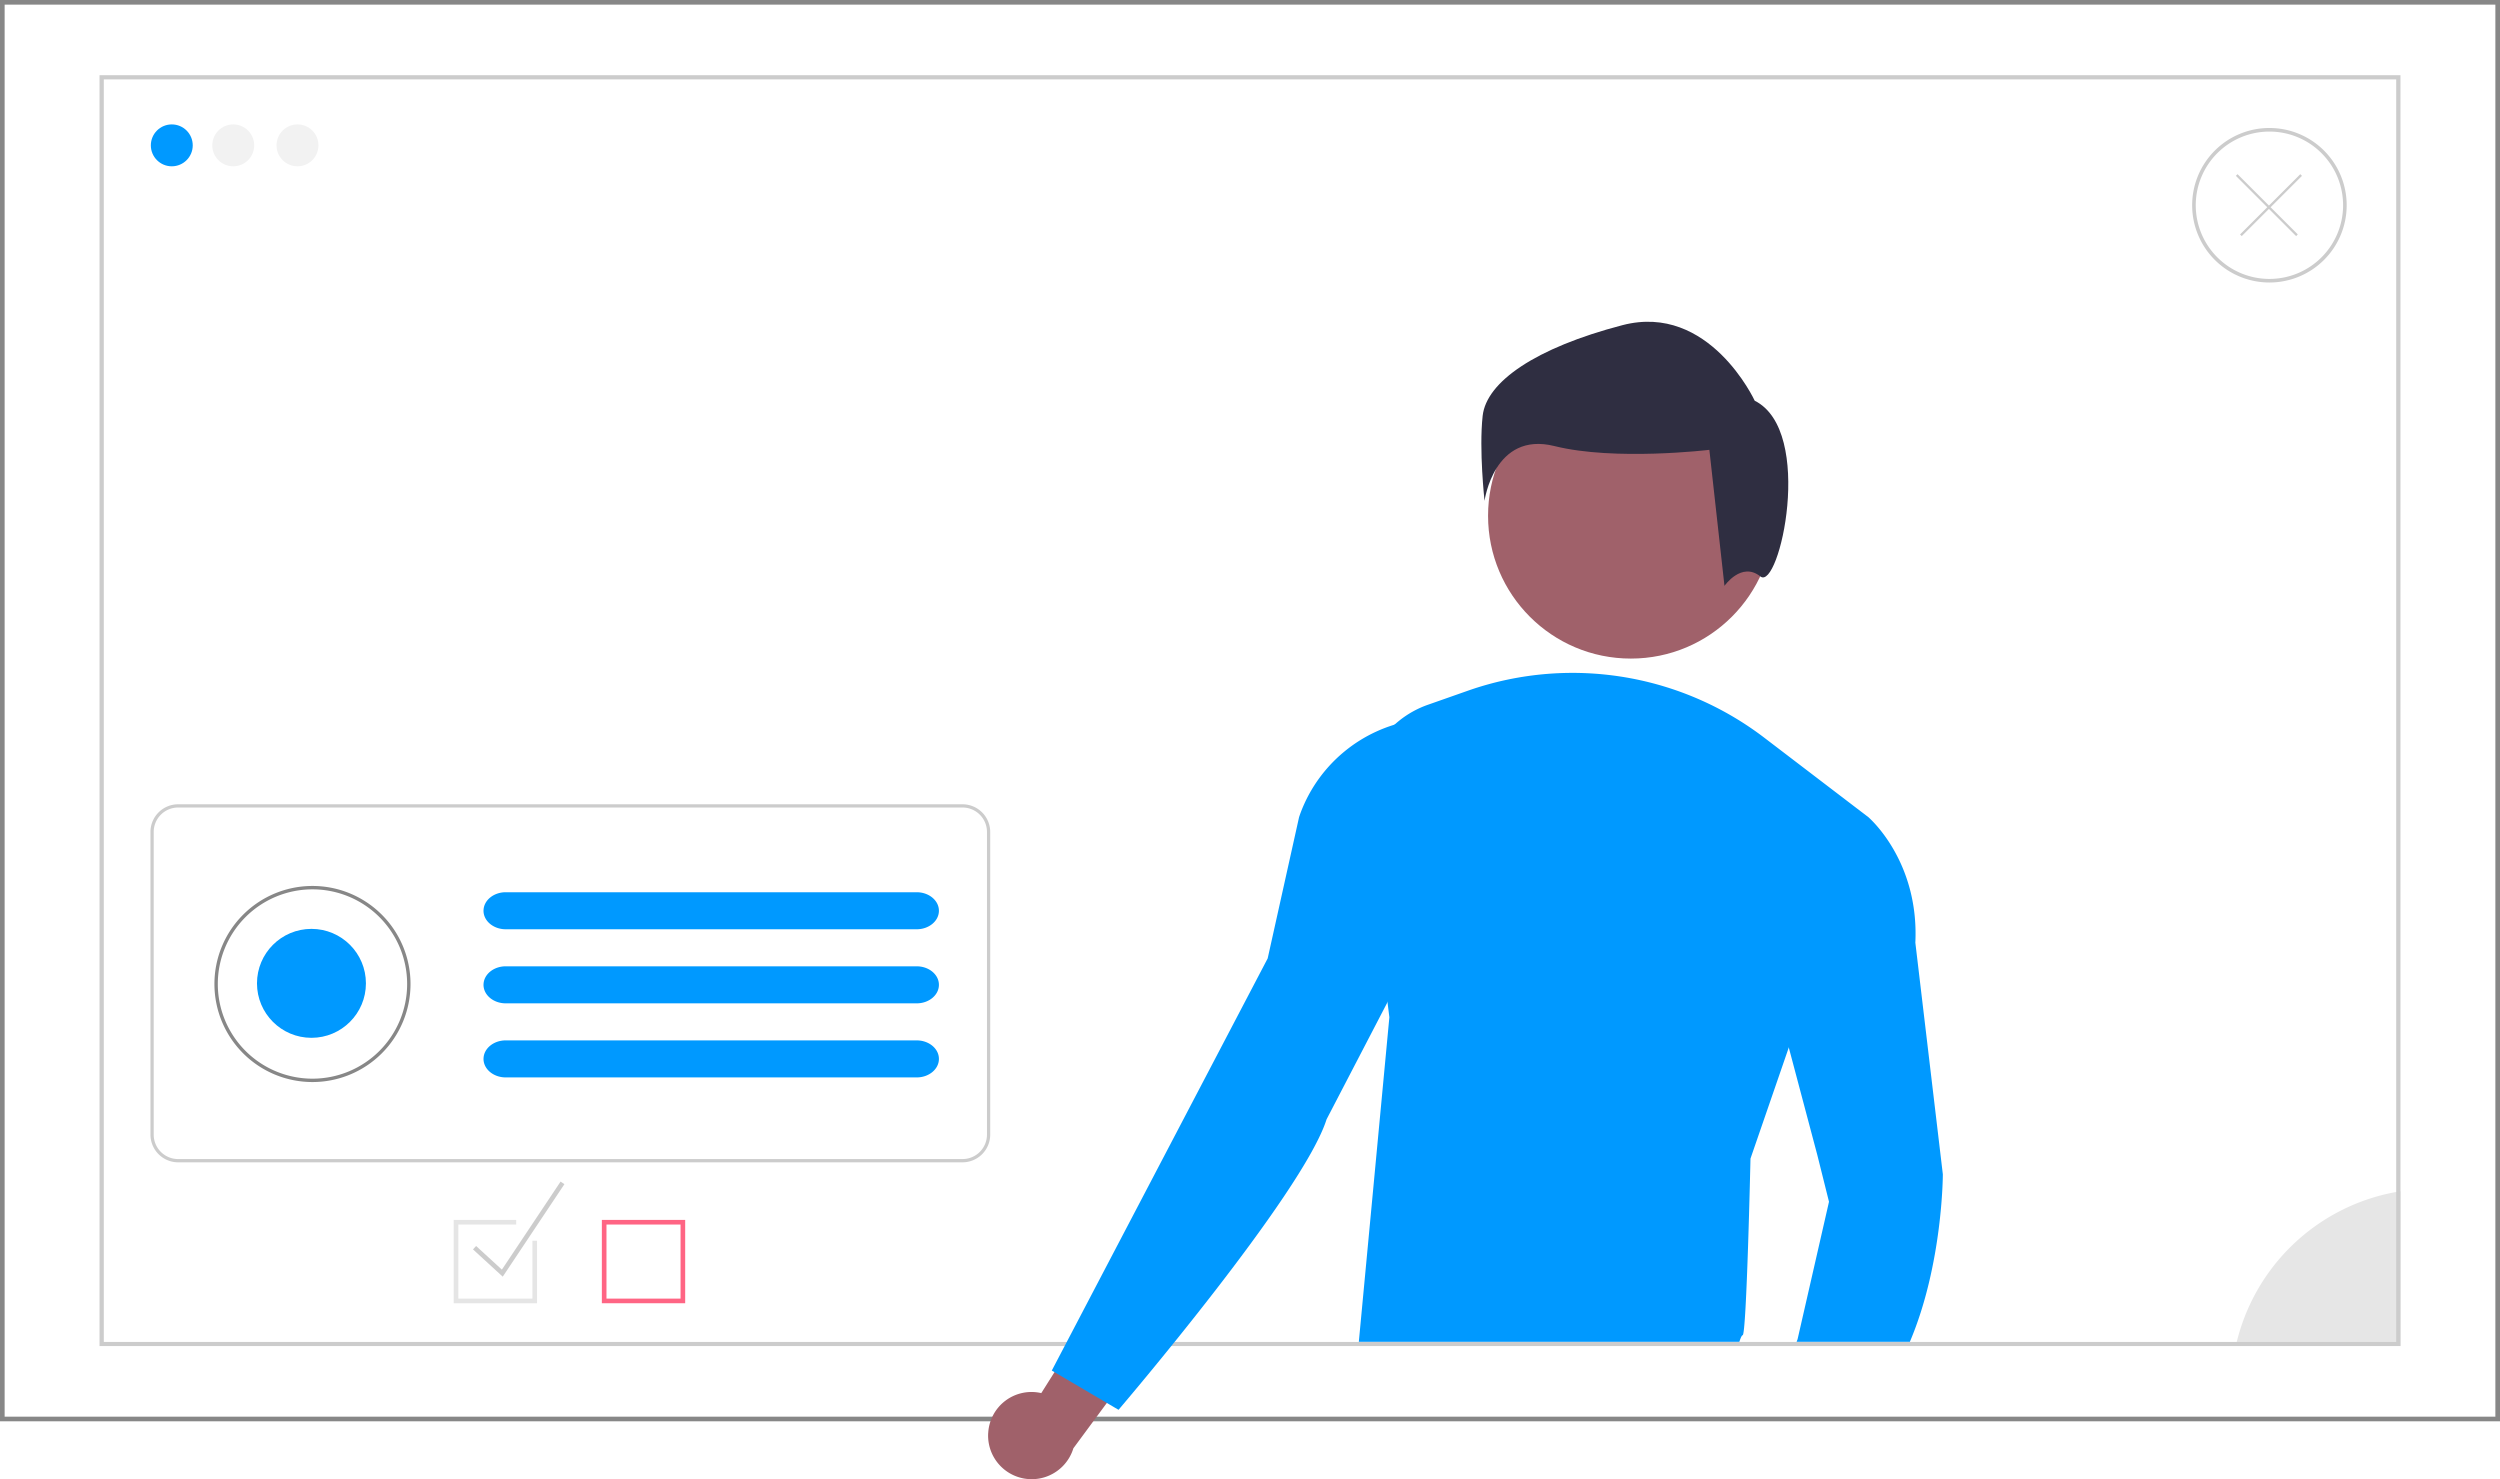 <svg id="introduction_icon" xmlns="http://www.w3.org/2000/svg" width="895" height="529.554" viewBox="0 0 895 529.554">
  <g id="introduction_icon_marks">
    <path id="Path_118" data-name="Path 118" d="M349.833,687.326H320V657.493h29.833Zm-28.176-1.657h26.519V659.15H321.657Z" transform="translate(-104.537 -220.766)" fill="#ff6584"/>
    <path id="Path_119" data-name="Path 119" d="M274.982,674.981l-10.658-9.769,1.12-1.221,9.231,8.463,21.01-31.516,1.379.92Z" transform="translate(-95 -217.93)" fill="#ccc"/>
    <path id="Path_120" data-name="Path 120" d="M284.176,664.951v20.718H257.657V659.15h20.718v-1.657H256v29.833h29.833V664.951Z" transform="translate(-93.574 -220.766)" fill="#e5e5e5"/>
  </g>
  <g id="introduction_icon_border">
    <path id="Path_104" data-name="Path 104" d="M955,639.317H60V130.493H955ZM61.657,637.66H953.343V132.15H61.657Z" transform="translate(-60 -130.493)" fill="#878787"/>
    <circle id="Ellipse_12" data-name="Ellipse 12" cx="7.5" cy="7.5" r="7.5" transform="translate(54 44.539)" fill="#09f"/>
    <circle id="Ellipse_13" data-name="Ellipse 13" cx="7.5" cy="7.5" r="7.5" transform="translate(76 44.539)" fill="#f2f2f2"/>
    <circle id="Ellipse_14" data-name="Ellipse 14" cx="7.5" cy="7.5" r="7.5" transform="translate(99 44.539)" fill="#f2f2f2"/>
    <path id="Path_107" data-name="Path 107" d="M1084.818,642.708v55.345h-58.937a71.887,71.887,0,0,1,58.937-55.345Z" transform="translate(-225.452 -216.234)" fill="#e6e6e6"/>
    <path id="Path_121" data-name="Path 121" d="M1034.673,241.1a27.659,27.659,0,1,1,27.659-27.659h0a27.659,27.659,0,0,1-27.659,27.659Zm0-54.031a26.373,26.373,0,1,0,26.373,26.373h0a26.373,26.373,0,0,0-26.373-26.373Z" transform="translate(-222.22 -139.963)" fill="#ccc"/>
    <path id="Path_123" data-name="Path 123" d="M926.731,617.951H103V162.993H926.731ZM104.526,616.47h820.68V164.475H104.526Z" transform="translate(-67.366 -136.06)" fill="#ccc"/>
    <path id="Path_122" data-name="Path 122" d="M1049.557,206.338l-.6-.6-11.232,11.233-11.233-11.233-.6.6,11.232,11.232-9.737,9.737.6.6,9.737-9.737,9.737,9.737.6-.6-9.737-9.737Z" transform="translate(-225.452 -143.382)" fill="#ccc"/>
    <path id="Path_146" data-name="Path 146" d="M415.731,477.939H134.9a9.919,9.919,0,0,0-9.9,9.9V596.212a9.919,9.919,0,0,0,9.9,9.909H415.731a9.919,9.919,0,0,0,9.9-9.9V487.844a9.919,9.919,0,0,0-9.9-9.9Zm8.74,118.273a8.75,8.75,0,0,1-8.739,8.74H134.9a8.75,8.75,0,0,1-8.74-8.74V487.844a8.75,8.75,0,0,1,8.74-8.74H415.731a8.75,8.75,0,0,1,8.74,8.74Z" transform="translate(-71.134 -190.009)" fill="#ccc"/>
    <path id="Path_141" data-name="Path 141" d="M423.949,515.938H276.835c-4.273,0-7.782,2.818-7.948,6.369a1.774,1.774,0,0,0-.012.26c.006,3.66,3.563,6.625,7.961,6.63H423.949c4.4,0,7.961-2.968,7.961-6.63S428.346,515.938,423.949,515.938Z" transform="translate(-95.779 -196.518)" fill="#09f"/>
    <path id="Path_141-2" data-name="Path 141-2" d="M423.949,547.939H276.835c-4.273,0-7.782,2.818-7.948,6.369a1.774,1.774,0,0,0-.012.26c.006,3.66,3.563,6.625,7.961,6.63H423.949c4.4,0,7.961-2.968,7.961-6.63S428.345,547.939,423.949,547.939Z" transform="translate(-95.779 -202)" fill="#09f"/>
    <path id="Path_141-3" data-name="Path 141-3" d="M423.949,579.939H276.835c-4.273,0-7.782,2.818-7.948,6.369a1.774,1.774,0,0,0-.012.26c.006,3.66,3.563,6.625,7.961,6.63H423.949c4.4,0,7.961-2.968,7.961-6.63S428.346,579.939,423.949,579.939Z" transform="translate(-95.779 -207.481)" fill="#09f"/>
    <path id="Path_140" data-name="Path 140" d="M187.733,583.428a35.1,35.1,0,1,1,35.1-35.1A35.1,35.1,0,0,1,187.733,583.428Zm0-68.985A33.887,33.887,0,1,0,221.62,548.33h0A33.887,33.887,0,0,0,187.733,514.443Z" transform="translate(-75.868 -196.055)" fill="#878787"/>
    <circle id="Ellipse_18" data-name="Ellipse 18" cx="19.5" cy="19.5" r="19.5" transform="translate(92 332.539)" fill="#09f"/>
  </g>
  <g id="introduction_icon_human">
    <g id="introduction_icon_human-2" data-name="introduction_icon_human">
      <circle id="Ellipse_15" data-name="Ellipse 15" cx="51.124" cy="51.124" r="51.124" transform="translate(532.726 133.523)" fill="#a0616a"/>
      <path id="Path_111" data-name="Path 111" d="M829.388,472.8l-28.45,82.485v.007l-13.711,39.77s-1.4,63.234-2.806,63.234c-.292,0-.707.911-1.174,2.347H647.012l10.934-116.176-.671-5.413-8.552-69.388A34.774,34.774,0,0,1,671.7,432.607l14.291-5.024a113.138,113.138,0,0,1,58.432-4.455h0a113.138,113.138,0,0,1,47.741,21.259Z" transform="translate(-160.553 -180.286)" fill="#09f"/>
      <path id="Path_113" data-name="Path 113" d="M797.805,297.762s-16.232-35.169-47.346-27.053-48.7,20.29-50.048,32.464.676,30.435.676,30.435,3.382-25.027,25.027-19.614,55.458,1.352,55.458,1.352l5.411,48.7s6.087-8.793,12.85-3.382S819.448,308.583,797.805,297.762Z" transform="translate(-169.62 -154.303)" fill="#2f2e41"/>
      <path id="Path_114" data-name="Path 114" d="M887.131,611.352s0,32.109-11.8,59.961H834.779l.357-.94,11.24-49.187-4.213-16.86-10.183-38.363v-.007a112.149,112.149,0,0,1,.9-60.728l.461-1.55a28.261,28.261,0,0,1,27.089-20.206h0s18.267,15.46,16.86,44.967Z" transform="translate(-191.595 -190.957)" fill="#09f"/>
      <path id="Path_143" data-name="Path 143" d="M486.9,736.983A15.516,15.516,0,0,1,505.9,722.674l29.4-46.648,11.825,26.1-29.734,40.3a15.6,15.6,0,0,1-30.5-5.439Z" transform="translate(-133.121 -223.941)" fill="#a0616a"/>
      <path id="Path_115" data-name="Path 115" d="M645.146,441.357l-1.622.287a52.168,52.168,0,0,0-40.068,33.042q-.287.782-.551,1.572l-11.242,50.587L514.372,674.4l23.893,14.051s66.047-77.29,74.479-103.99l33.95-65.289a21.159,21.159,0,0,0,2.371-10.575l-2.545-66.131a1.171,1.171,0,0,0-1.373-1.108Z" transform="translate(-137.832 -183.74)" fill="#09f"/>
    </g>
  </g>
</svg>
